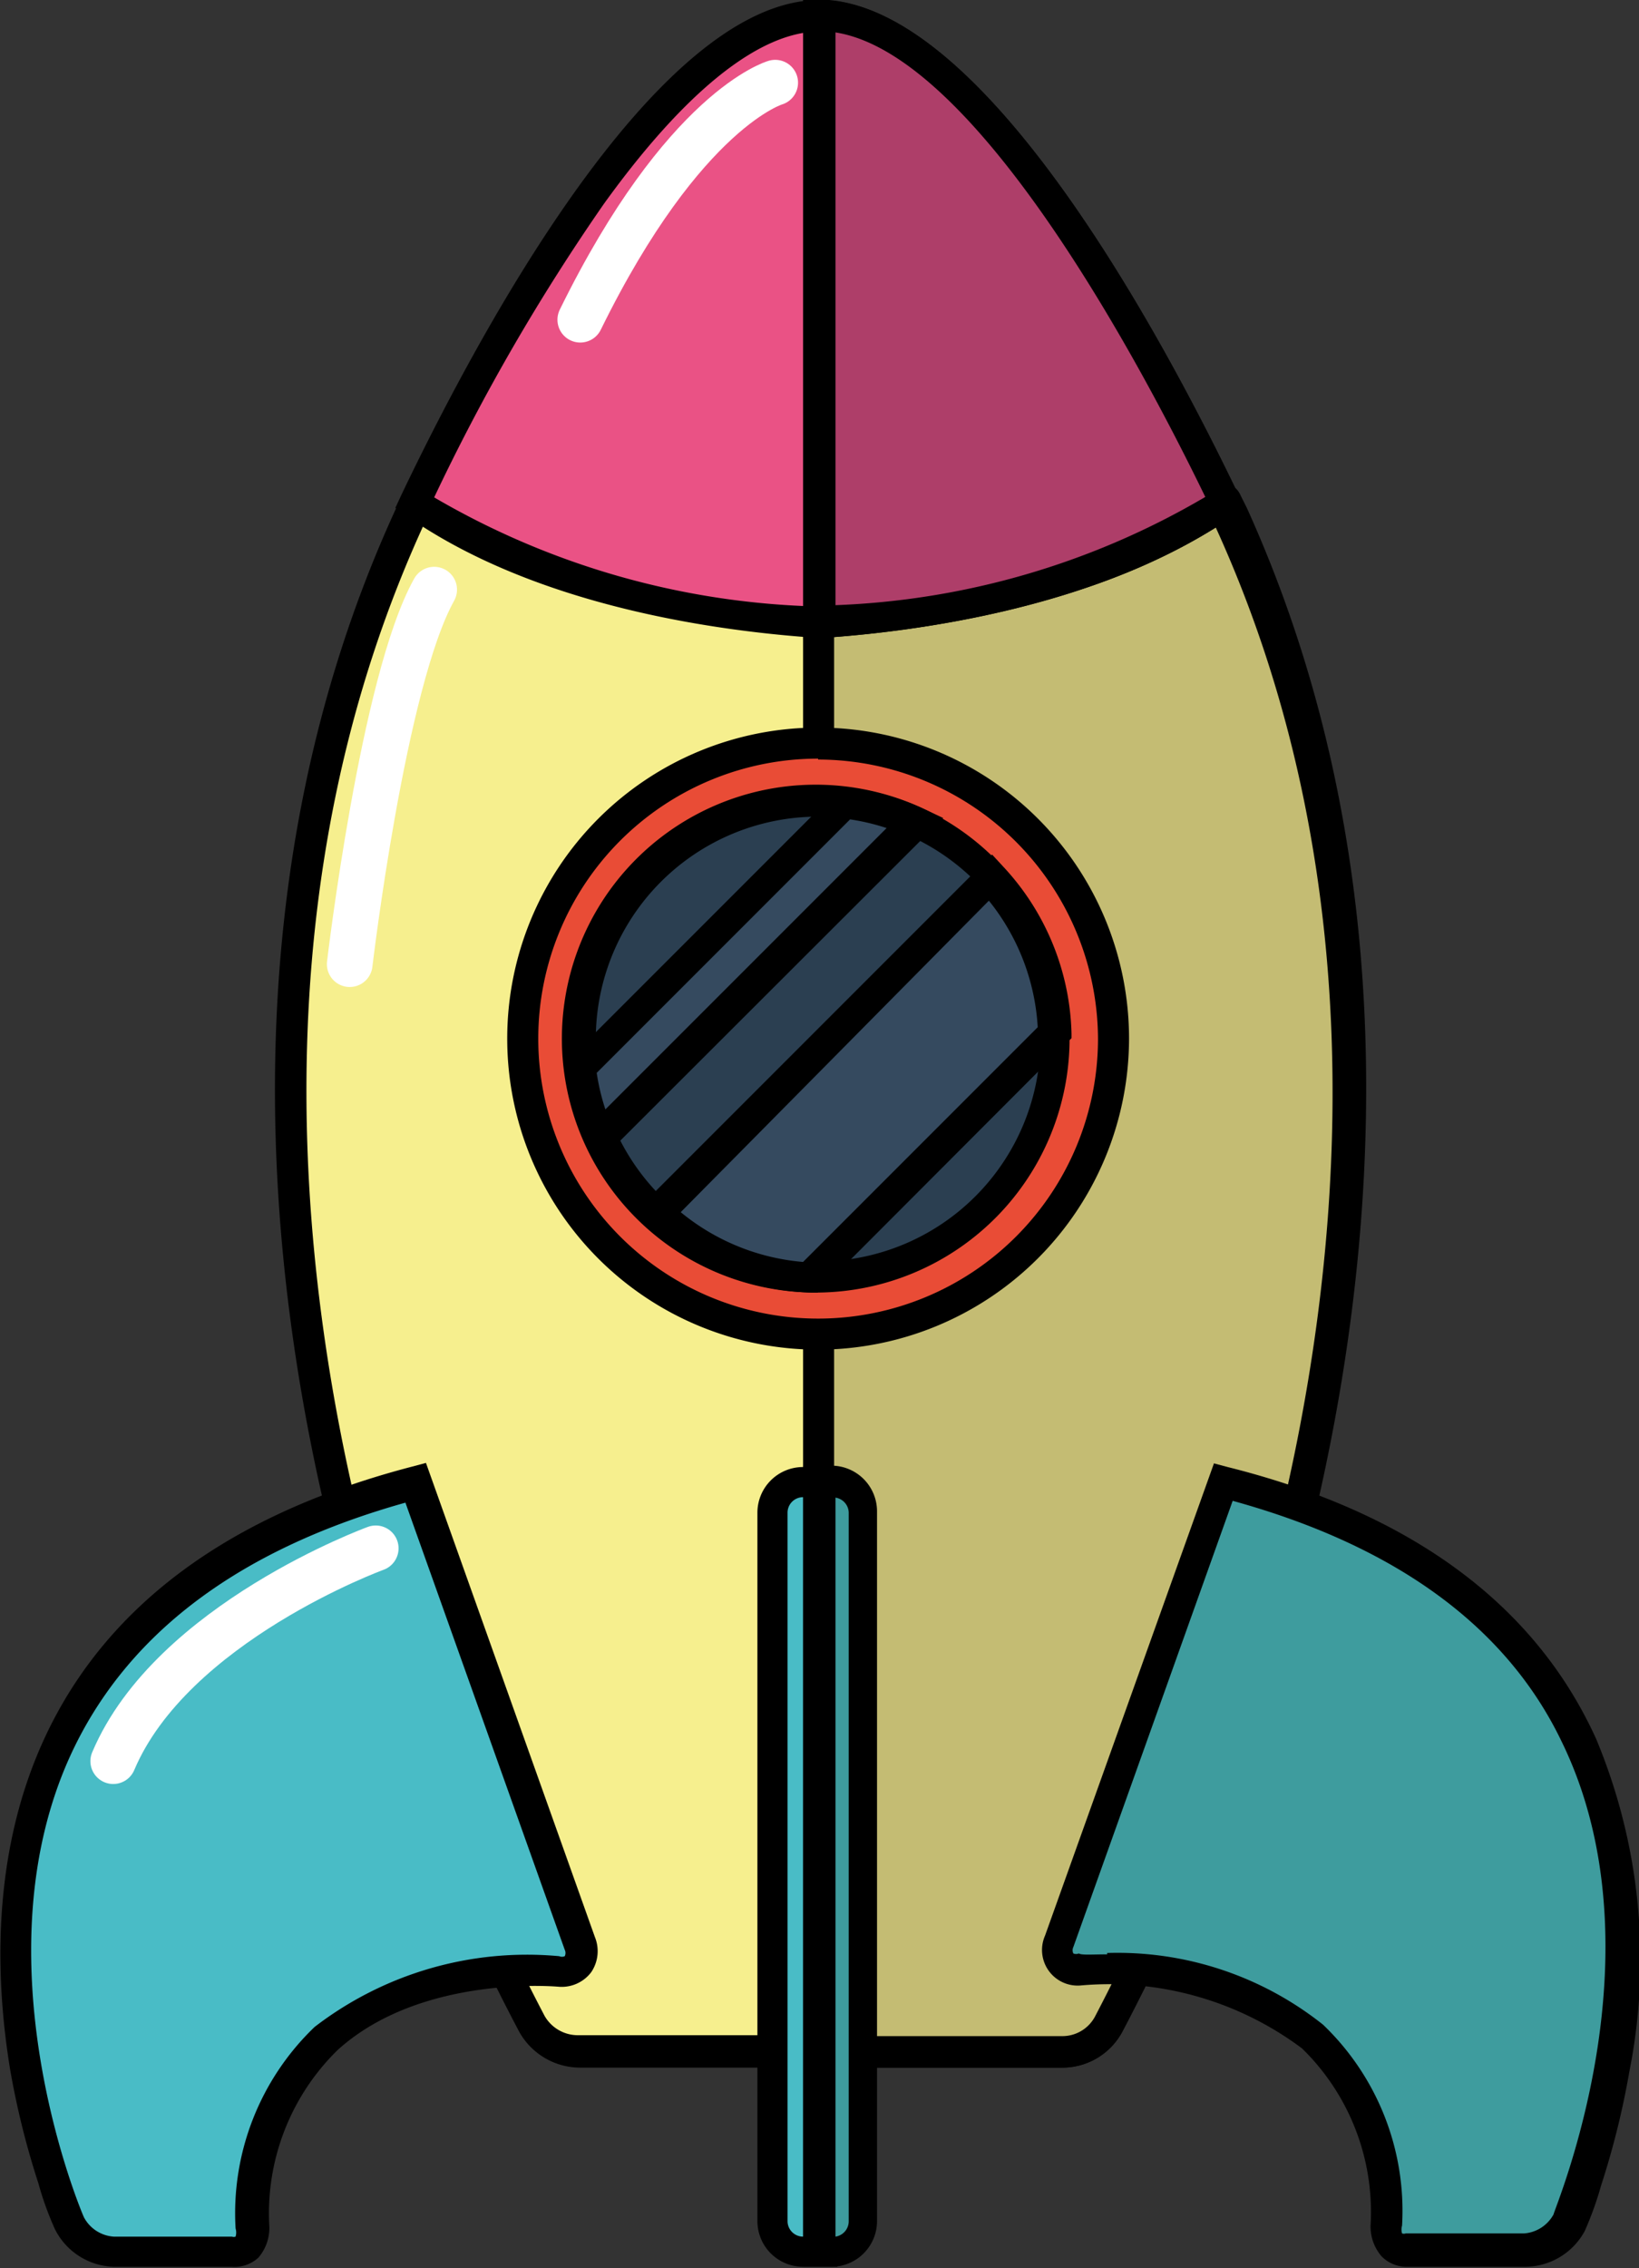 <svg id="Calque_1" data-name="Calque 1" xmlns="http://www.w3.org/2000/svg" viewBox="0 0 35.9 49.66"><rect x="0" y="0" width="35.9" height="49.66" fill="#333333" stroke="none"/><defs><style>.cls-1{fill:#f6ef8e;}.cls-2{fill:#c4bc73;}.cls-3{fill:#ea5285;}.cls-4{fill:#ae3e69;}.cls-5{fill:#49bcc6;}.cls-6{fill:#3e9c9e;}.cls-7{fill:#e94c36;}.cls-8{fill:#2b3f51;}.cls-9{fill:#354a5f;}.cls-10{fill:none;stroke:#fff;stroke-linecap:round;stroke-miterlimit:10;}</style></defs><title>Space</title><g id="Strategy"><g id="mission_1" data-name="mission 1"><path class="cls-1" d="M34.24,11.38C34,11,25.36,14,25.36,14s-8.68-3-8.88-2.61l0,0c-7.46,15.74,2.56,33.28,2.56,33.28a1.19,1.19,0,0,0,1,.61H30.67a1.15,1.15,0,0,0,1-.61s10-17.55,2.53-33.3h0Z" transform="translate(-7.41 -0.37)"/><path d="M30.67,45.64H20.12a1.53,1.53,0,0,1-1.34-.79A47.09,47.09,0,0,1,14.67,34c-1.43-5.79-2.33-14.36,1.42-22.51l0,0,0.12-.26c0.15-.33.5-0.32,1.87,0,0.75,0.2,1.78.51,3.06,0.92,1.89,0.61,3.78,1.26,4.26,1.43,0.47-.16,2.37-0.82,4.26-1.43,1.28-.41,2.31-0.72,3.06-0.92,1.36-.37,1.71-0.37,1.87,0l0.13,0.26h0C38.42,19.65,37.52,28.23,36.1,34A47.12,47.12,0,0,1,32,44.84,1.49,1.49,0,0,1,30.67,45.64ZM16.77,11.69c-3.73,8-2.84,16.47-1.43,22.17a46.21,46.21,0,0,0,4,10.65v0a0.84,0.84,0,0,0,.73.42H30.67a0.81,0.81,0,0,0,.72-0.42v0a46.29,46.29,0,0,0,4-10.67c1.4-5.7,2.28-14.16-1.44-22.15a82.85,82.85,0,0,0-8.51,2.63l-0.11,0-0.11,0A85.28,85.28,0,0,0,16.77,11.69Z" transform="translate(-7.41 -0.37)"/><path class="cls-2" d="M34.23,11.39c7.47,15.75-2.53,33.3-2.53,33.3a1.15,1.15,0,0,1-1,.61H25.36V14C29.89,13.7,32.7,12.45,34.23,11.39Z" transform="translate(-7.41 -0.37)"/><path d="M30.67,45.64H25v-32l0.32,0c4.83-.31,7.52-1.73,8.69-2.55l0.33-.23,0.17,0.37c3.9,8.23,3,16.93,1.56,22.78A47.12,47.12,0,0,1,32,44.84,1.49,1.49,0,0,1,30.67,45.64Zm-5-.69h5a0.81,0.81,0,0,0,.72-0.42v0a46.29,46.29,0,0,0,4-10.67c1.39-5.65,2.27-14-1.35-21.94A13.64,13.64,0,0,1,31,13.3a22.46,22.46,0,0,1-5.32,1V45Z" transform="translate(-7.41 -0.37)"/><path class="cls-3" d="M25.36,0.71c-3.29,0-7.08,6.88-8.88,10.67C18,12.44,20.83,13.7,25.36,14c4.53-.29,7.35-1.55,8.88-2.61C32.44,7.59,28.66.71,25.36,0.71Z" transform="translate(-7.41 -0.37)"/><path d="M25.36,14.34h0c-2.15-.14-6.18-0.67-9.05-2.68l-0.24-.17,0.12-.26C17.73,8,21.72.37,25.36,0.37S33,8,34.55,11.23l0.12,0.26-0.24.17c-2.88,2-6.91,2.54-9.05,2.68h0Zm-8.44-3.08a17.49,17.49,0,0,0,8.44,2.39,17.49,17.49,0,0,0,8.44-2.39,45,45,0,0,0-3.72-6.43c-1.78-2.47-3.41-3.77-4.72-3.77s-2.94,1.3-4.72,3.77A45,45,0,0,0,16.92,11.26Z" transform="translate(-7.41 -0.37)"/><path class="cls-4" d="M25.36,0.71V14c4.53-.29,7.35-1.55,8.88-2.61C32.44,7.59,28.66.71,25.36,0.71Z" transform="translate(-7.41 -0.37)"/><path d="M25,14.36v-14h0.34C29,0.37,33,8,34.55,11.23l0.12,0.26-0.24.17c-2.88,2-6.91,2.54-9.05,2.68ZM25.71,1.08V13.62a17.23,17.23,0,0,0,8.1-2.37C32.54,8.63,28.86,1.57,25.71,1.08Z" transform="translate(-7.41 -0.37)"/><path class="cls-5" d="M16.53,32.82l3.6,10.08a0.44,0.44,0,0,1-.46.63S13,42.83,13,49.13a0.5,0.5,0,0,1-.47.55H9.89a1.14,1.14,0,0,1-1-.63S3.33,36.25,16.53,32.82Z" transform="translate(-7.41 -0.37)"/><path d="M12.48,50H9.89a1.49,1.49,0,0,1-1.28-.83h0a6.94,6.94,0,0,1-.36-1,18,18,0,0,1-.62-2.5C7,41.8,7.22,34.88,16.44,32.48l0.3-.08,3.7,10.38a0.82,0.82,0,0,1-.08.77,0.81,0.81,0,0,1-.7.32h0s-3-.29-4.85,1.38a5,5,0,0,0-1.5,3.88,1,1,0,0,1-.24.67A0.77,0.77,0,0,1,12.48,50ZM9.25,48.92h0a0.8,0.8,0,0,0,.65.42h2.59a0.12,0.12,0,0,0,.08,0,0.31,0.31,0,0,0,0-.18,5.65,5.65,0,0,1,1.73-4.41,7.63,7.63,0,0,1,5.36-1.55,0.15,0.15,0,0,0,.12,0,0.16,0.16,0,0,0,0-.14l-3.49-9.79c-3.57,1-6,2.79-7.25,5.35C6.81,43.2,9.21,48.84,9.25,48.92Z" transform="translate(-7.41 -0.37)"/><path class="cls-6" d="M34.2,32.82L30.6,42.9a0.44,0.44,0,0,0,.46.63s6.72-.71,6.72,5.6a0.5,0.5,0,0,0,.47.55h2.59a1.14,1.14,0,0,0,1-.63S47.39,36.25,34.2,32.82Z" transform="translate(-7.41 -0.37)"/><path d="M40.83,50H38.25a0.77,0.77,0,0,1-.58-0.23,1,1,0,0,1-.24-0.67,5,5,0,0,0-1.5-3.88,7.05,7.05,0,0,0-4.84-1.38h0a0.78,0.78,0,0,1-.79-1.09L34,32.41l0.3,0.08c4,1,6.73,3,8.07,5.95a12.54,12.54,0,0,1,.73,7.28,18,18,0,0,1-.62,2.5,7.27,7.27,0,0,1-.36,1h0A1.49,1.49,0,0,1,40.83,50Zm-9.17-6.87a7.23,7.23,0,0,1,4.73,1.57,5.64,5.64,0,0,1,1.73,4.4v0a0.3,0.3,0,0,0,0,.17,0.12,0.12,0,0,0,.08,0h2.59a0.8,0.8,0,0,0,.65-0.42h0c0-.09,2.43-5.72.18-10.34C40.42,36,38,34.22,34.41,33.23L30.92,43a0.16,0.16,0,0,0,0,.14,0.15,0.15,0,0,0,.12,0C31.1,43.18,31.33,43.16,31.66,43.16Z" transform="translate(-7.41 -0.37)"/><circle class="cls-7" cx="17.92" cy="22.74" r="6.47"/><path d="M25.33,29.92a6.81,6.81,0,1,1,6.81-6.81A6.82,6.82,0,0,1,25.33,29.92Zm0-12.94a6.13,6.13,0,1,0,6.13,6.13A6.14,6.14,0,0,0,25.33,17Z" transform="translate(-7.41 -0.37)"/><path class="cls-8" d="M25.33,28.32a5.21,5.21,0,1,1,5.21-5.21A5.22,5.22,0,0,1,25.33,28.32Z" transform="translate(-7.41 -0.37)"/><path d="M25.33,28.67A5.56,5.56,0,1,1,29.25,27,5.56,5.56,0,0,1,25.33,28.67Zm0-10.42a4.87,4.87,0,1,0,4.87,4.87A4.87,4.87,0,0,0,25.33,18.24Z" transform="translate(-7.41 -0.37)"/><path class="cls-9" d="M25.18,28.32L30.54,23a5.19,5.19,0,0,0-1.4-3.41l-7.36,7.36A5.19,5.19,0,0,0,25.18,28.32Z" transform="translate(-7.41 -0.37)"/><path d="M25.32,28.67H25.17a5.54,5.54,0,0,1-3.63-1.49l-0.26-.24,7.86-7.86,0.24,0.26A5.55,5.55,0,0,1,30.88,23V23.1Zm-3-1.76A4.86,4.86,0,0,0,25,28l5.14-5.14a4.86,4.86,0,0,0-1.07-2.77Z" transform="translate(-7.41 -0.37)"/><path class="cls-9" d="M20.58,25.26l6.9-6.9A5.17,5.17,0,0,0,26,17.94l-5.8,5.8A5.16,5.16,0,0,0,20.58,25.26Z" transform="translate(-7.41 -0.37)"/><path d="M20.48,25.86l-0.2-.45a5.51,5.51,0,0,1-.46-1.63l0-.17,6-6,0.17,0a5.51,5.51,0,0,1,1.63.46l0.45,0.21Zm0-2a4.82,4.82,0,0,0,.19.8l6.16-6.16a4.84,4.84,0,0,0-.8-0.19Z" transform="translate(-7.41 -0.37)"/><path class="cls-5" d="M25,32.81a0.69,0.69,0,0,0-.69.69V49a0.69,0.69,0,0,0,.69.69h0.41V32.81H25Z" transform="translate(-7.41 -0.37)"/><path d="M25.71,50H25a1,1,0,0,1-1-1V33.49a1,1,0,0,1,1-1h0.75V50ZM25,33.15a0.34,0.34,0,0,0-.34.34V49a0.34,0.34,0,0,0,.34.34H25V33.15H25Z" transform="translate(-7.41 -0.37)"/><path class="cls-6" d="M25.64,32.81H25.36V49.69h0.27A0.69,0.69,0,0,0,26.32,49V33.49A0.69,0.69,0,0,0,25.64,32.81Z" transform="translate(-7.41 -0.37)"/><path d="M25.64,50H25V32.46h0.62a1,1,0,0,1,1,1V49A1,1,0,0,1,25.64,50Zm0.07-16.87V49.34A0.34,0.34,0,0,0,26,49V33.49A0.34,0.34,0,0,0,25.71,33.16Z" transform="translate(-7.41 -0.37)"/><path class="cls-10" d="M24.39,2.18s-2,.57-4.27,5.19" transform="translate(-7.41 -0.37)"/></g></g><path class="cls-10" d="M15.07,21.48s0.73-6.2,1.85-8.2" transform="translate(-7.41 -0.37)"/><path class="cls-10" d="M15.64,34.27s-4.47,1.63-5.75,4.66" transform="translate(-7.41 -0.37)"/></svg>